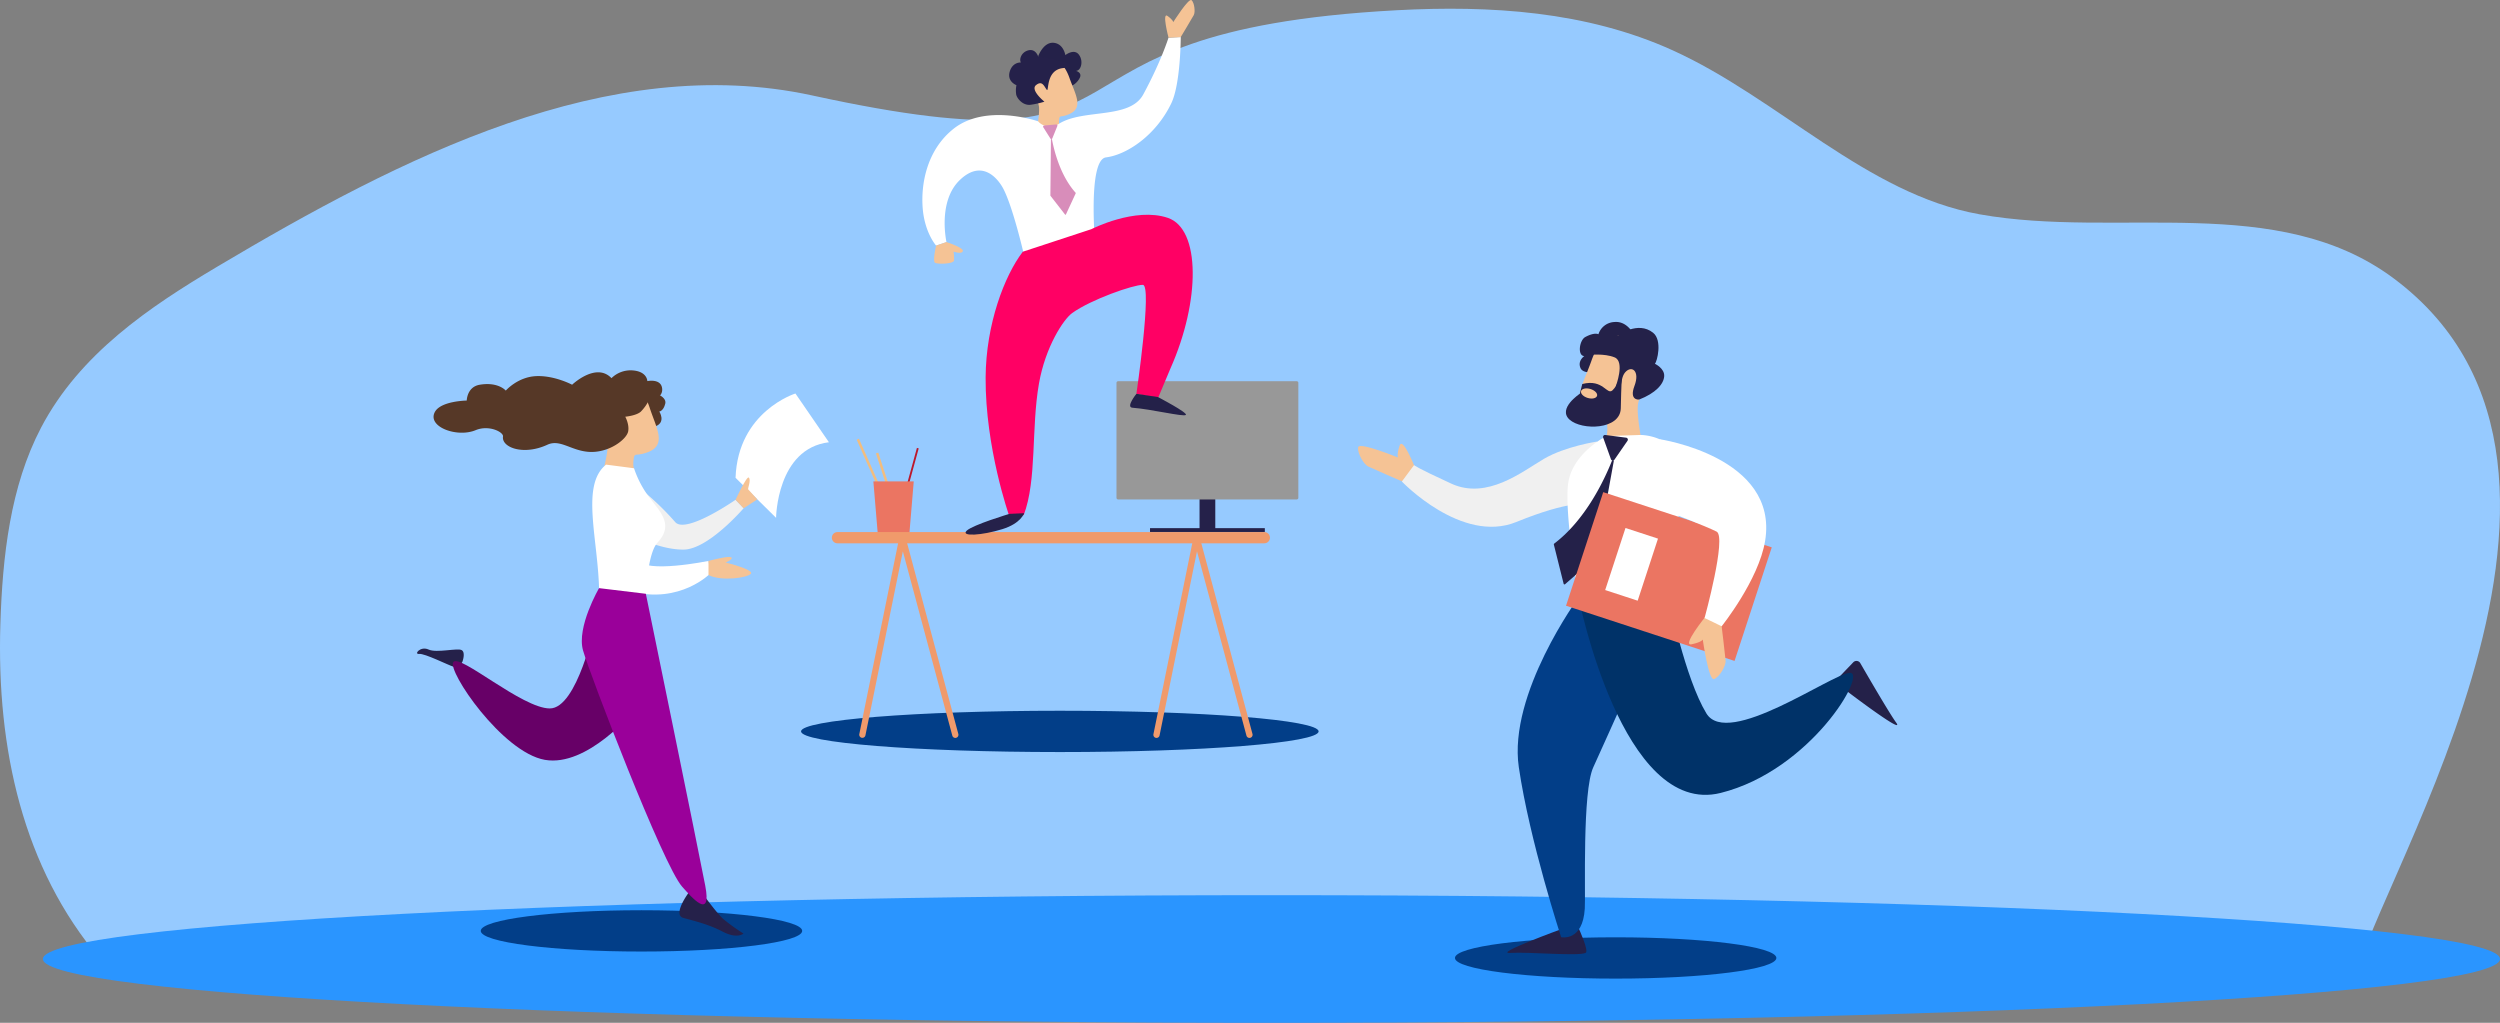 <svg xmlns="http://www.w3.org/2000/svg" width="1136.081" height="464.808" viewBox="0 0 1136.081 464.808"><rect x="0" y="0" width="1136.081" height="464.808" fill="#808080" stroke="none"/><defs><style>.a{fill:#96caff;}.b{fill:#2a95ff;}.c{fill:#023e88;}.d{fill:#bee2f3;}.e{fill:#f2bd7f;}.f{fill:#bc172a;}.g{fill:#eb7562;}.h{fill:#f09a6b;}.i{fill:#25214a;}.j{fill:#989898;}.k{fill:#242149;}.l{fill:#f5c395;}.m{fill:#fff;}.n{fill:#ff0064;}.o{fill:#d88dba;}.p{fill:#f0f0f0;}.q{fill:#003268;}.r{fill:#563827;}.s{fill:#670067;}.t{fill:#9a009a;}</style></defs><g transform="translate(-383.026 -529.449)"><path class="a" d="M428.515,965.25l1024.64,12.756c.082-33.783,135.745-233.816,17.692-322.012-52.775-39.429-125.244-17.907-188.274-29.161-51.337-9.166-91.447-52.8-139.525-74.559-39.244-17.763-82.824-20.443-125.229-18.175-179.35,9.591-95.856,75.727-265.648,38.737-92.6-20.173-187.114,28.291-270.328,77.744-30.96,18.4-62.552,39.667-80.121,73.133-14.074,26.811-17.583,58.664-18.534,89.583C381.454,869.709,393.44,923.938,428.515,965.25Z"/><path class="b" d="M1519.106,965.25c0-16.019-249.955-29.005-558.291-29.005S402.524,949.231,402.524,965.25s249.955,29.007,558.291,29.007S1519.106,981.27,1519.106,965.25Z"/><path class="c" d="M982.241,861.82c0,5.184-52.648,9.386-117.592,9.386S747.057,867,747.057,861.82s52.648-9.385,117.592-9.385S982.241,856.637,982.241,861.82Z"/><ellipse class="c" cx="73.035" cy="9.385" rx="73.035" ry="9.385" transform="translate(601.496 943.087)"/><path class="d" d="M790.4,768.733l-17.551-39.687Z"/><rect class="e" width="1.128" height="43.394" transform="translate(772.328 729.274) rotate(-23.857)"/><path class="d" d="M791.683,766.414l-10.063-31.1Z"/><rect class="e" width="1.129" height="32.686" transform="matrix(0.951, -0.308, 0.308, 0.951, 781.083, 735.489)"/><rect class="f" width="36.803" height="0.85" transform="matrix(0.264, -0.965, 0.965, 0.264, 789.983, 768.502)"/><path class="g" d="M781.91,772h14.36l1.994-23.791H779.915Z"/><path class="h" d="M957.58,771.243H763.6a2.549,2.549,0,1,0,0,5.1H957.58a2.549,2.549,0,0,0,0-5.1Z"/><path class="h" d="M950.821,864.783a1.419,1.419,0,0,1-1.37-1.052l-22.474-83.752L909.97,863.646a1.419,1.419,0,1,1-2.782-.566L925.4,773.51a1.418,1.418,0,0,1,1.347-1.136,1.4,1.4,0,0,1,1.415,1.05l24.034,89.571a1.421,1.421,0,0,1-1.371,1.788Z"/><path class="h" d="M817.155,864.783a1.421,1.421,0,0,1-1.37-1.052l-22.473-83.752L776.3,863.646a1.42,1.42,0,0,1-2.782-.566l18.209-89.57a1.417,1.417,0,0,1,1.347-1.136h.044a1.419,1.419,0,0,1,1.37,1.051l24.035,89.571a1.421,1.421,0,0,1-1.372,1.788Z"/><rect class="i" width="7.157" height="22.624" transform="translate(928.137 747.989)"/><rect class="i" width="52.174" height="1.731" transform="translate(905.628 769.459)"/><path class="j" d="M.756,0H81.891a.756.756,0,0,1,.756.756V52.976a.756.756,0,0,1-.756.756H.757A.757.757,0,0,1,0,52.976V.756A.756.756,0,0,1,.756,0Z" transform="translate(890.392 702.684)"/><path class="k" d="M854.782,555.046s2.356-6.508,6.966-6.156,5.4,5.608,5.4,5.608,3.9-3.1,6.113-.271,1.138,7.328-1.283,7.436c0,0,2.9.706,1.752,3.124a8.118,8.118,0,0,1-3.394,3.516Z"/><path class="l" d="M869.005,564.807c2.638,7.454,6.609,13.515,0,16.454a11.722,11.722,0,0,1-3.732,1.064.876.876,0,0,0-.787.613c-.186.65-.488,3.742.3,4.93,0,0-2.55,2.922-10.395-.9,0,0,1.2-6.6.729-9.322-.6-3.411-5.851-13.754-2.34-16,3.217-2.061,10.148-8.991,14.952.21A22.81,22.81,0,0,1,869.005,564.807Z"/><path class="i" d="M866.07,560.393c11.492-1.3-11.288-5.347-11.288-5.347s-1.133-3.569-4.437-2.726-4.266,4.261-3.375,5.527c0,0-3.774-.337-5.1,4.177s3.056,6.129,3.056,6.129a11.854,11.854,0,0,0-.084,4.366c.5,1.927,3.184,5.021,6.605,4.534a41.4,41.4,0,0,0,6.2-1.389s-6.576-5.3-3.815-7.535,3.639.442,4.825,2.06S857.991,561.306,866.07,560.393Z"/><path class="m" d="M854.779,584.577s-23.79-8.287-38.492,3.446c-12.246,9.775-14.83,25.311-13.95,36.131.905,11.129,6.093,16.9,6.093,16.9l4.709-1.6s-4.161-18.472,6.125-28.256,17.518-.172,19.72,4.05c4.293,8.231,9.06,28.726,9.06,28.726l32.689-2.938s-3.488-39.005,4.905-40.068c9.507-1.205,22.683-10.031,29.661-24.56,4.281-8.914,4.3-30.118,4.3-30.118l-5.558.246s-3.263,10.659-11.477,25.836c-6.177,11.412-27.159,6.4-38.276,13.3A7.156,7.156,0,0,1,854.779,584.577Z"/><path class="n" d="M878.986,633.591s19.838-10.2,34.755-5.136,14.793,37.755,1.2,68.377l-5.7,13.567-9.795-1.986s7.255-49.466,2.921-49.516-23.452,6.609-32.1,12.8c-3.9,2.794-12.16,15.251-15.106,32.061-3.586,20.462-.865,43.682-6.921,59.766l-6.615.308s-10.9-30.9-10.7-62.872c.151-24.206,8.559-46.241,16.894-57.126Z"/><path class="o" d="M861.091,592.833c.985,5.213,3.8,16.476,10.712,24.184a.293.293,0,0,1,.048.312l-4.432,9.573a.233.233,0,0,1-.405.042l-6.6-8.493a.3.3,0,0,1-.061-.185l.254-25.4A.244.244,0,0,1,861.091,592.833Z"/><path class="l" d="M813.139,639.454s7.91,2.573,7.422,4.126-4.221.187-4.221.187a19.891,19.891,0,0,1,.232,4.027c-.152,1.678-7.85,1.8-8.721,1-1.024-.941.579-7.737.579-7.737Z"/><path class="l" d="M914.039,546.536s-3.122-11.8-.436-9.831,2.584,2.809,2.584,2.809,7.031-11.171,8.333-9.976,1.764,5.351.992,6.778-5.915,9.974-5.915,9.974Z"/><path class="k" d="M909.219,709.87s13.7,7.144,12.692,8.134-15.6-2.617-24.283-3.272c-3.126-.235,1.819-6.319,1.819-6.319Z"/><path class="i" d="M848.427,762.667s-1.407,4.611-9.884,7.237c-9.384,2.908-19.064,3.456-16.236.721,2.757-2.666,19.454-7.662,19.454-7.662Z"/><path class="o" d="M857.519,586.484,862.99,586a.519.519,0,0,1,.526.711l-2.26,5.581a.518.518,0,0,1-.918.082l-3.212-5.094A.519.519,0,0,1,857.519,586.484Z"/><ellipse class="c" cx="73.031" cy="9.385" rx="73.031" ry="9.385" transform="translate(1044.206 955.39)"/><path class="l" d="M1026.794,743.81s-6.218-16.427-7.725-11.878-.683,5.448-.683,5.448-17.621-7.212-18.149-4.725,2.41,7.741,4.512,8.767,15.308,6.741,15.308,6.741Z"/><path class="p" d="M1108.831,730.1s-14.442,2.144-24.22,7.879-25.75,18.729-42.047,11.257-16.95-8.439-16.95-8.439l-5.541,7.465s27.193,28.486,51.965,18.416,31.8-8.02,31.8-8.02Z"/><path class="k" d="M1125.8,682.074s-2.91-6.8-9.023-6.3a7.984,7.984,0,0,0-7.37,5.572s-1.645-1.065-5.965,1.251c-2.727,1.461-3.667,8.522-.459,8.664,0,0-3.212,2.156-1.7,5.495s9.656,1.434,9.656,1.434Z"/><path class="l" d="M1106.234,693.37c-4.029,11.349-10.095,20.576-.007,25.05a17.875,17.875,0,0,0,5.7,1.619,1.338,1.338,0,0,1,1.2.935c.283.989.746,5.7-.466,7.5,0,0,3.9,4.45,15.878-1.367,0,0-1.84-10.045-1.113-14.192.91-5.192,8.936-20.939,3.573-24.364-4.913-3.138-15.5-13.687-22.839.32A34.722,34.722,0,0,0,1106.234,693.37Z"/><path class="k" d="M1118.41,681.853s8.889-6.738,15.829-1.2c4.335,3.457,1.816,13.226.815,14.1,0,0,4.482,2.082,4.238,5.687s-3.912,7.665-11.382,10.583c0,0-4.693.574-2.115-6.248s-1.334-9.5-4.268-6.092c-1.466,1.706-1.542,4.458-1.955,5.848s-2.264.407-2.264.407,4.243-11.128-.536-13.077-11.623-1.1-11.623-1.1l6.926-11.411Z"/><path class="k" d="M1102.052,703.96l-1.1,4.419s-10.229,6.707-4.687,11.743,23.142,4.71,23.305-5.2.611-16.609.611-16.609-1.752,6.051-4.36,8.487S1111.663,701.465,1102.052,703.96Z"/><path class="l" d="M1101.518,707.171c-.337,1.125,1.015,2.52,3.02,3.118s3.9.17,4.241-.954-1.014-2.521-3.02-3.118S1101.856,706.047,1101.518,707.171Z"/><path class="m" d="M1128.542,727.11s24.032-.166,18.9,27.61a441.865,441.865,0,0,0-6.356,51.167l-39.617,1.462s-8.3-46.294-5.608-59.451,17.2-20.283,17.2-20.283Z"/><path class="k" d="M1100.565,951.6s4.682,10.169,3,10.887c-3.71,1.585-25.514-.549-34.331,0-7.683.479,23.527-10.887,23.527-10.887Z"/><path class="k" d="M1218.587,837.327l6.625-6.906a2.008,2.008,0,0,1,3.192.379c3.577,6.193,13.308,22.939,16.265,26.97,4.543,6.193-21.878-13.891-21.878-13.891Z"/><path class="c" d="M1100.381,800.944s-32.052,43.724-27.163,77.115,19.231,77.276,19.231,77.276,9.844,2.221,10.756-13c.414-6.9-1.189-53.248,3.868-64.222,4.664-10.12,34.353-76.578,34.353-76.578Z"/><path class="q" d="M1164.923,889.793c41.032-10.224,67-55.065,58.679-54.578s-55.445,34.4-65.148,18.419-17.028-52.1-17.028-52.1l-41.045-.591S1120.183,900.941,1164.923,889.793Z"/><path class="k" d="M1115.553,738.815c-3.39,8.547-11.9,26.789-26.214,37.639a.5.5,0,0,0-.184.514l4.432,17.744a.4.4,0,0,0,.677.205l14.056-12.284a.518.518,0,0,0,.166-.295l7.885-43.3A.424.424,0,0,0,1115.553,738.815Z"/><path class="k" d="M1121.995,728.347l-9.471-1.23a.9.9,0,0,0-.964,1.193l3.532,9.824a.9.9,0,0,0,1.589.206l5.939-8.594A.9.9,0,0,0,1121.995,728.347Z"/><rect class="g" width="80.588" height="54.314" transform="translate(1171.266 829.798) rotate(-161.866)"/><rect class="m" width="15.544" height="29.689" transform="matrix(-0.95, -0.311, 0.311, -0.95, 1127.239, 802.422)"/><path class="l" d="M1158.12,809.584s-11.07,13.661-6.371,12.653,5.06-2.171,5.06-2.171,2.675,18.8,5.094,17.992,5.48-5.99,5.3-8.316-1.911-16.57-1.911-16.57Z"/><path class="m" d="M1137.133,729.027s54.309,7.985,48.018,46.245c-2.926,17.8-19.749,38.774-19.749,38.774l-7.761-3.756s10.138-36.862,5.466-39.26-22.257-9.11-22.257-9.11Z"/><path class="m" d="M744.494,708.269s-26.153,8.122-27.21,38.313L735.7,764.763s.324-31.471,24.015-34.339Z"/><path class="p" d="M670.411,748.747a124.563,124.563,0,0,1,19.471,17.975c4.884,5.514,27.4-10.146,27.4-10.146l3.663,3.848s-16.043,18.7-27.263,18.783-23.611-6.759-23.611-6.759Z"/><path class="r" d="M679.289,707.529s6.9,1.889,6.06,5.325-2.717,3.607-2.717,3.607,3.135,4.809-1.671,6.7-14.837,2.062-14.837,2.062Z"/><path class="l" d="M717.284,756.576s5.075-10.969,6-10.1c1.207,1.126-.6,5.058-.253,5.368.315.278,4.138,4.546,4.138,4.546l-6.226,4.037Z"/><path class="l" d="M678.272,714.775c3.045,9.292,7.932,16.947-.958,20.194a16.45,16.45,0,0,1-4.988,1.1,1.155,1.155,0,0,0-1.074.71c-.283.787-.864,4.566.114,6.066,0,0-3.536,3.448-13.667-1.669,0,0,1.976-8.031,1.507-11.4-.586-4.218-6.916-17.2-2.15-19.769S672.771,697.989,678.272,714.775Z"/><path class="m" d="M676.516,799.285c-2.557-.312-21.164,1.685-21.225-1.353-.479-23.919-8.461-48.029,3.163-57.346l12.686,1.653a46.777,46.777,0,0,0,6.472,12.595c5.087,6.871,11.984,12.894,4.228,21.159C677.29,780.843,676.516,799.285,676.516,799.285Z"/><path class="m" d="M654.525,753.048s-7.494,39.265,15.111,45.156,36.232-8.224,36.232-8.224l-.877-5.623s-29,5.922-32.056-.585S666.7,739.807,654.525,753.048Z"/><path class="l" d="M704.991,784.357s7.39-2.006,9.616-1.79.119,1.671-1.429,2.354-.318.171-.318.171,12.844,3.2,11.409,5.05-13.091,3.62-19.278.652Z"/><path class="i" d="M696.114,934.9s-7.69,10.254-2.563,11.678,11.393,2.848,17.944,6.266,9.4.854,9.4.854a93.753,93.753,0,0,1-9.115-6.551c-2.848-2.563-8.259-9.968-8.259-9.968Z"/><path class="i" d="M593.153,830.17s1.566-4.13-.285-5.269-11.393,1.424-15.1-.285-6.835,2.279-4.272,1.994,13.244,5.127,15.665,5.839S593.153,830.17,593.153,830.17Z"/><path class="s" d="M653.392,813.224s-7.975,38.165-20.507,38.165-41.014-25.064-43.862-21.076,22.216,41.014,41.583,44.431,40.444-22.215,40.444-22.215Z"/><path class="t" d="M655.259,796.715s-10.317,17.695-7.279,28.329,36.292,97.45,45,107.295c4.368,4.937,13.577,15.57,10.539-.38s-27-132.674-27-132.674Z"/><path class="r" d="M677.839,711.475a20.369,20.369,0,0,1-3.6,5.034c-2.02,1.849-7.067,2.312-7.067,2.312s1.913,3.484,1.32,6.652c-.7,3.717-9.046,10.1-18.266,9.293-7.877-.688-12.792-5.835-18.439-3.221-10.959,5.072-20.926,1.2-20.179-3.718.306-2.011-6.385-5.422-12.44-2.894-8.365,3.493-21.922-1.438-18.605-8.116,2.586-5.2,14.567-5.342,14.567-5.342s.072-6.215,5.913-7.191c8.425-1.408,11.827,2.671,11.827,2.671s5.336-6.164,13.7-6.575,16.442,3.9,16.442,3.9,10.89-10.376,17.885-2.979a12.38,12.38,0,0,1,9.374-3.545c6.923.411,6.923,4.88,6.923,4.88s6.06-1.284,6.707,3.185C684.618,710.807,677.839,711.475,677.839,711.475Z"/></g></svg>